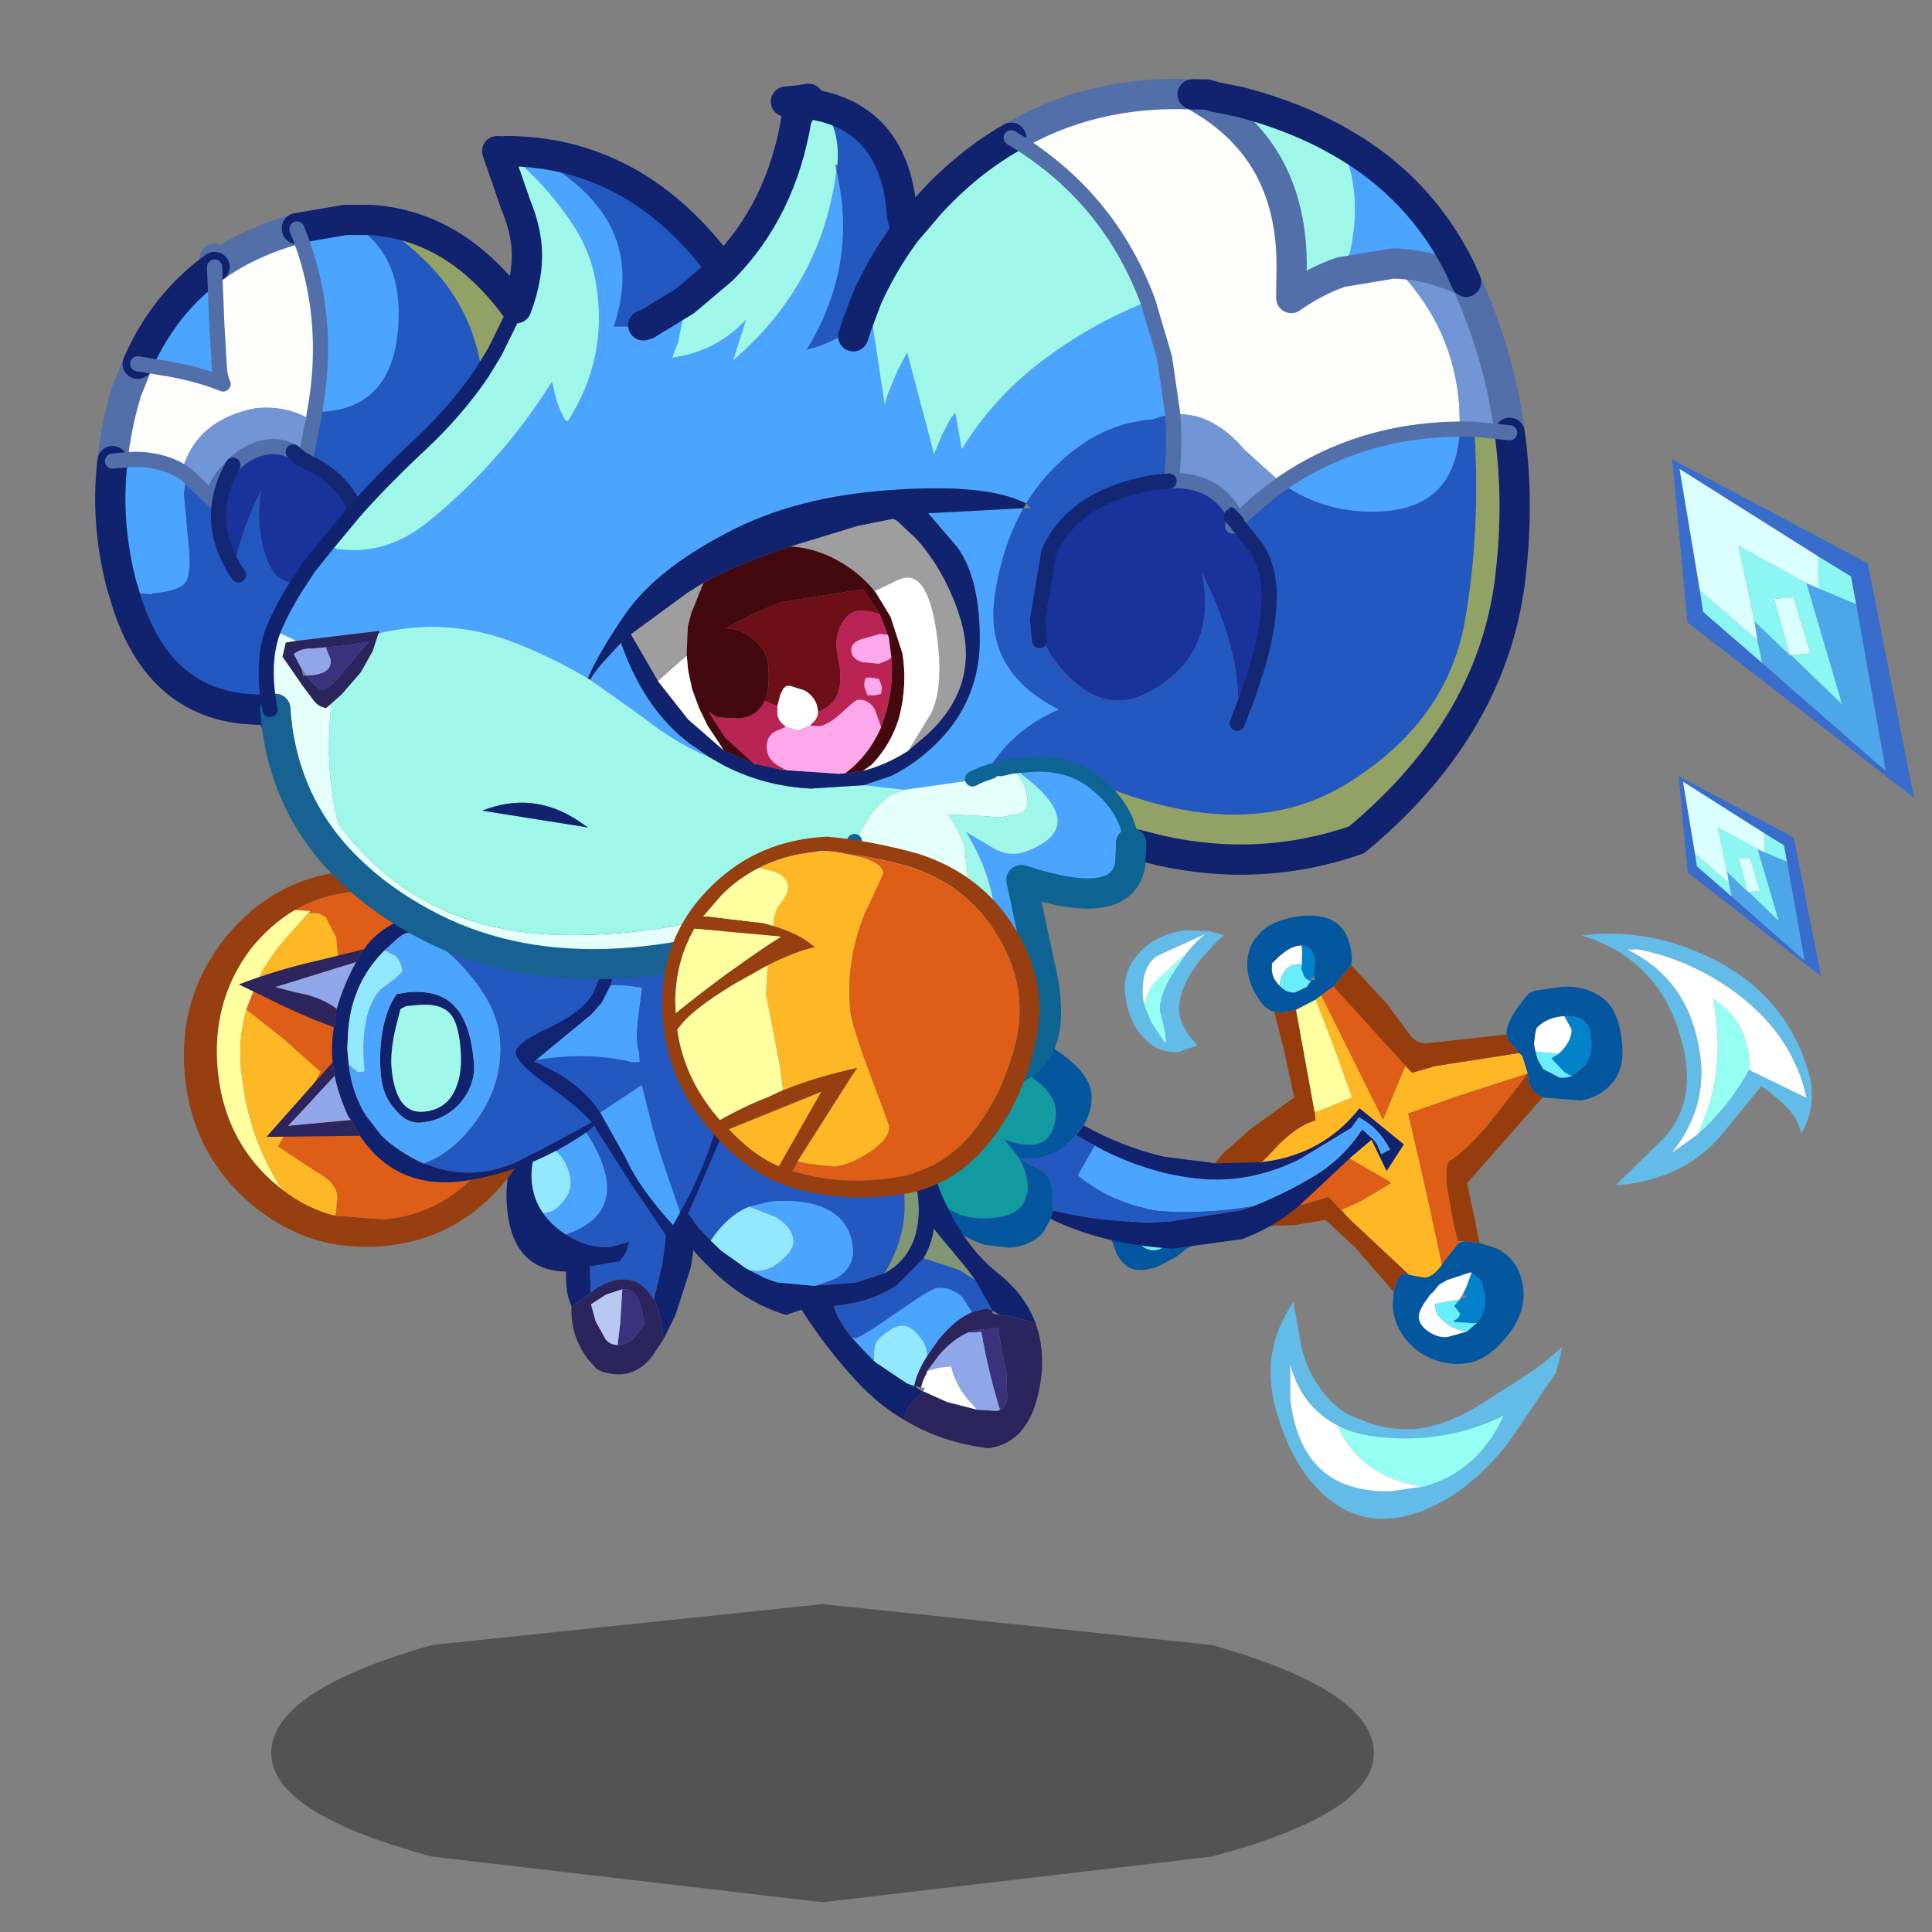 <svg xmlns:ffdec="https://www.free-decompiler.com/flash" xmlns:xlink="http://www.w3.org/1999/xlink" ffdec:objectType="frame" height="90" width="90" xmlns="http://www.w3.org/2000/svg"><rect width="100%" height="100%" fill="#808080" stroke="none"/><use ffdec:characterId="29" height="87.65" transform="matrix(1 0 0 1 -.15 .95)" width="89.6" xlink:href="#a"/><defs><g id="a" transform="translate(.15 -.95)"><use ffdec:characterId="2" height="20.3" transform="matrix(.702 -.065 .065 .702 23.05 50.2)" width="12.5" xlink:href="#b"/><use ffdec:characterId="3" height="6.2" transform="matrix(1.189 0 0 2.24 12.635 74.726)" width="43.2" xlink:href="#c"/><use ffdec:characterId="9" height="48.85" transform="matrix(.702 -.065 .065 .702 45.9 37.904)" width="52.7" xlink:href="#d"/><use ffdec:characterId="11" height="18.25" transform="matrix(.702 -.065 .065 .702 37.9 46.9)" width="38" xlink:href="#e"/><use ffdec:characterId="13" height="27.7" transform="matrix(.702 -.065 .065 .702 29.85 49.35)" width="24.6" xlink:href="#f"/><use ffdec:characterId="15" height="24.9" transform="matrix(.702 -.065 .065 .702 7.8 41.35)" width="29.9" xlink:href="#g"/><use ffdec:characterId="17" height="23.2" transform="matrix(.702 -.065 .065 .702 23.4 42.3)" width="19.75" xlink:href="#h"/><use ffdec:characterId="23" height="67.25" transform="rotate(-5.29 78.425 -27.649) scale(.705)" width="94.6" xlink:href="#i"/><use ffdec:characterId="25" height="24.05" transform="matrix(.702 -.065 .065 .702 30.15 39.75)" width="24.9" xlink:href="#j"/><use ffdec:characterId="27" height="23.75" transform="matrix(.702 -.065 .065 .702 77.9 21.4)" width="13.85" xlink:href="#k"/><use ffdec:characterId="28" height="14.05" transform="matrix(.702 -.065 .065 .702 78.2 36.15)" width="8.15" xlink:href="#l"/></g><g id="o" fill-rule="evenodd"><path d="m10.45 3.55.15.55q.3 1.65.25 3.3l-.35 3.1-.6 2.75-.8 2.35q-.65-1.5-2-1.55H7q-1 0-1.95.65H5l.1-1.7 2-.15.5-.6.25-.65-.15.05-1.1.2q-1.45 0-2.9-1.1 4.65-1.1 2.15-6.25Q5.15 3 3.5 2.8v-.05Q4.9.85 6.45.05q.7.4 1.6 1.65 1.3 1.9 2.1 1.9l.3-.05" fill="#2458c1"/><path d="m9.1 15.6.8-2.35.6-2.75.35-3.1q.05-1.65-.25-3.3l-.15-.55.55-.05.65-.15.15 1.2q.25 1.55.1 3.2-.05.85.25 1.55l.2.5.1 1.05-.7 2.8-1.3 3.05-.95 1.55q.05-1.55-.35-2.6l-.05-.05M6.45.05Q4.9.85 3.5 2.75v.05Q2.65 4 2.25 5.05q-.45 1.05-.45 2 0 1.2.55 2.15.45.8 1.25 1.45l.1.1q1.45 1.1 2.9 1.1l1.1-.2.15-.05-.25.65-.5.6-2 .15-.1 1.7v.05l-1.3.75h-.05q-.25-.75-.2-1.6l.05-.7Q.55 12.85.1 9.9q-.4-2.9 1-5.45Q2.95 1.2 6.4 0l.05.05" fill="#11226f"/><path d="M3.5 2.8q1.65.2 2.35 1.7 2.5 5.15-2.15 6.25l-.1-.1Q2.8 10 2.35 9.2q.7.05 1.25-.5.75-.65.75-1.45 0-.8-.35-1.45-.45-.9-1.25-.9l-.5.15Q2.65 4 3.5 2.8" fill="#4ba4fe"/><path d="m2.25 5.05.5-.15q.8 0 1.25.9.35.65.35 1.45 0 .8-.75 1.45-.55.55-1.25.5-.55-.95-.55-2.15 0-.95.45-2" fill="#92e9ff"/><path d="M9.15 15.65q.4 1.05.35 2.6l-.9 1.1q-1.25 1.3-2.9.8-.45-.1-.8-.4l-.45-.6q-.9-1.4-.85-3.05l.05-.55v-.05h.05l1.3-.75v-.05h.05Q6 14.05 7 14.05h.1q1.35.05 2 1.55v.05h.05m-2.7 2.7L7 18.3l.45-.2.9-.95-.1-1.05q-.2-1.4-1.1-1.4H7.1l-1.1.25-1.05.55.2 1.15.55 1.25q.2.3.55.4l.2.05" fill="#2b245d"/><path d="M7.1 14.7h.05q.9 0 1.1 1.4l.1 1.05-.9.95-.45.2-.55.05.3-1.4.35-2.25" fill="#3b327e"/><path d="m6.45 18.35-.2-.05q-.35-.1-.55-.4l-.55-1.25-.2-1.15L6 14.95l1.1-.25-.35 2.25-.3 1.4" fill="#b8c8f1"/></g><g id="d" transform="translate(8.1 8.65)"><use ffdec:characterId="5" height="30.45" transform="translate(-2.6)" width="35" xlink:href="#m"/><use ffdec:characterId="6" height="39.95" transform="translate(0 .25)" width="44.6" xlink:href="#n"/></g><g id="p" fill-rule="evenodd"><path d="m23.35 10.65.35-.3q.65-.65.65-1.25L24 8.3l.05-.1q.75.05 1.1.35.45.35.45 1.25 0 1.1-.55 1.75l-.95.65-.4-.25-.1-.1-.75-.95.5-.25M7 3.2l.1-.8v-.45q.8.1.8 1.2L7.7 4l-.2.3h-.15l-.25-.25-.15-.55.05-.3m9.3 21.3.6.6.15 1.05q0 1-.7 1.7h-.25l-1.25-.2v-.1l.25-.1.2-.3-.35-.55.4-.4.55-.15h-.1l-.2-.2.25-.4.45-.95m-20.1-5.2.1-.8v-.45q.8.1.8 1.2l-.2.85-.2.3h-.15l-.25-.25-.15-.55.05-.3" fill="#0382cc" transform="translate(7.4)"/><path d="M23.85 8.2q-1.05 0-1.7.55l-.05-.05-.05.15-.1.3-.15.7.05.5.1.55.3.65 1 .65.3.05.55-.05.95-.65q.55-.65.55-1.75 0-.9-.45-1.25-.35-.3-1.1-.35h-.1l-.05-.05-.05.05m-3.8.85q.05-.95 1.55-2.4l.15-.15.35-.15 1.75-.1q1.6 0 2.7.95 1.05.9 1.05 3.15 0 1.65-.85 2.5-.9.9-2.2 1l-2.35-.4-.15-.05q-.9-.45-.85-1.4v-.25l-.25-1.2-.2-.2-.35-.55q-.35-.3-.35-.7v-.05M17 22.6l1.15.5q1.45.95 1.45 2.85 0 1.65-1.5 3.1-1.4 1.4-2.85 1.4-1.65 0-2.95-1.1-1.4-1.3-1.4-3.05l.15-1 .1-.3q.35-.85.7-.85l.3.1.3.1.75.2q.55 0 1.2-.75l.25-.3.95-1 .2-.05.2-.05 1 .2M-.8 20l-1.05.95-.45.25-.4.25-.4.25-1.35.55-.9.1-.55-.1q-.65-.25-1.05-1.15l-.45-1.8q0-1.15.65-1.95l.55-.5q.45-.35 1.05-.5l.15-.05.7-.15.75-.05q1.65 0 2.4.8.7.7.7 2.2l-.1.55-.25.35M4.9 6.15Q4.25 5.9 3.85 5q-.45-.9-.45-1.8 0-1.15.65-1.95l.55-.5Q5.05.4 5.65.25L5.8.2l.7-.15.75-.05q1.65 0 2.4.8.7.7.7 2.2l-.1.55-1.3 1.3-.45.25-.4.25-.4.25-1.35.55-.9.1-.55-.1m2.2-4.2h-.15q-.6 0-1.4.6l-.5.4L5 3.4q0 .6.45 1.1.4.5.95.5l.8-.3.25-.3.05-.1h.3L7.7 4l.2-.85q0-1.1-.8-1.2m9.2 22.55h-.15l-1.5.35-.55.25-.5.5-.1.05q-.95 1-.95 1.5 0 .55.65 1.05.55.4 1.1.4l1.35-.25.6-.45.1-.05q.7-.7.7-1.7l-.15-1.05-.6-.6m-20-6.45h-.15q-.6 0-1.4.6l-.5.4-.05.45.45 1.1q.4.5.95.5.45 0 .8-.3l.25-.3.05-.1h.3l-.1-.3.2-.85q0-1.1-.8-1.2" fill="#04579f" transform="translate(7.4)"/><path d="M23.85 8.2h.1l.05.1.35.8q0 .6-.65 1.25l-.35.3-1.5-.3-.05-.5.15-.7.1-.3.1-.1q.65-.55 1.7-.55M7.1 1.95v.45l-.1.8-.25-.05q-.7 0-1.05.55-.25.35-.25.8Q5 4 5 3.4l.05-.45.5-.4q.8-.6 1.4-.6h.15m8.55 26.4-1.35.25q-.55 0-1.1-.4-.65-.5-.65-1.05 0-.5.95-1.5l.1-.05.5-.5.55-.25 1.5-.35h.15l-.45.95-.25.4-.25.35-.5.05-1.15.1v.3q0 .5.7 1.1.6.5 1.25.6M-3.7 18.05v.45l-.1.8-.25-.05q-.7 0-1.05.55l-.25.8-.45-1.1.05-.45.5-.4q.8-.6 1.4-.6h.15" fill="#fff" transform="translate(7.4)"/><path d="m21.85 10.35 1.5.3-.5.25.75.95.1.1.4.25-.55.05-.3-.05-1-.65-.3-.65-.1-.55M5.45 4.5q0-.45.25-.8.35-.55 1.05-.55L7 3.2l-.05.3.15.55.25.25h.15l-.05.1-.25.3-.8.3q-.55 0-.95-.5m10.9 23.35-.1.05-.6.45q-.65-.1-1.25-.6-.7-.6-.7-1.1v-.3l1.15-.1.5-.05-.4.4.35.55-.2.3-.25.1v.1l1.25.2h.25m-21.7-7.25.25-.8q.35-.55 1.05-.55l.25.05-.05.3.15.55.25.25h.15l-.05.1-.25.3q-.35.3-.8.3-.55 0-.95-.5" fill="#6beefc" transform="translate(7.4)"/><path d="m20.75 10.35.2.2.25 1.2-4.7 1.05-3.4.85.7 5.2.6 4.95q-.65.75-1.2.75l-.75-.2-.3-.1-3.55-4-.5-.65 1.3-.45q.75-.35 2.1-1v-.1l-2.55-1.8L6 18.55l-.45.4L.9 18.7 3.25 16H3.1l.4-.3.95-.85q1.45-1.15 2.5-1.3V13l.75-.2 1.8-.55-.95-3.65-.85-3 .4-.25 3.3 8.55 1.8-3.4.4.5 1.55-.3 5.6-.35" fill="#ffb825" transform="translate(7.4)"/><path d="m22.05 13.4-5.5 5.2.3 2.6.15 1.4-1-.2-.4-.05-.2-1.15-.2-2.5q0-1.4.3-1.65 1.15-.6 2.7-2.1l2-2.1 1-1.1V12q-.05.95.85 1.4m-11 11.9L8.8 22.15l-1.8-2h-.05l-1.9.15L-.8 20l.25-.35.1-.55q0-1.5-.7-2.2L0 15.8l.75-.7 1.9-1.4 3.05-1.8-.4-3.25-.4-2.5.55.1.9-.1.6 6.85v.55q-1.05.15-2.5 1.3l-.95.85-.4.3h.15L.9 18.7l4.65.25-.2.1 2-.4.75.95.5.65 3.55 4-.3-.1q-.35 0-.7.85l-.1.3m-.8-21.75.5.65 1.65 2.15 1.2 2q.45.8 1.2.8l5.15-.1h.1v.05q0 .4.35.7l.35.55-5.6.35-1.55.3-.4-.5-4.25-5.65 1.3-1.3" fill="#973d0d" transform="translate(7.4)"/><path d="m13.2 10.5-1.8 3.4-3.3-8.55.4-.25.45-.25 4.25 5.65m-7.65 8.45.45-.4 2.95-2.3 2.55 1.8v.1q-1.35.65-2.1 1l-1.3.45-.75-.95-2 .4.2-.1m8.85 4.85-.6-4.95-.7-5.2 3.4-.85 4.7-1.05-1 1.1-2 2.1q-1.55 1.5-2.7 2.1-.3.25-.3 1.65l.2 2.5.2 1.15v.15l-.95 1-.25.3" fill="#de5e18" transform="translate(7.4)"/><path d="m7.7 5.6.85 3 .95 3.65-1.8.55-.75.2-.6-6.85L7.7 5.6" fill="#ffffa0" transform="translate(7.4)"/></g><g id="n" fill-rule="evenodd"><path d="M43.45 16.6q-.3-1-2.15-2.6l-2.95 3q-2.75 2.7-7.25 2.65l3.5-2.85q2.8-2.55 1.45-7.55Q34.8 4.8 30.4 3q4.15-.15 7.9 2 5 2.8 6.15 8.15.5 2.35-.8 4.2l-.2-.75m-2.85-3.75.05.05 3.55 2.15q-.5-4.05-3.75-7.1Q37.6 5.3 34 4.25l-.7-.05q3.65 2.2 4.1 6.6.5 4.05-2.4 7.05l1.8-1.05q2.2-1.6 3.8-3.95M5.95.45l.9.35q-3.4 2.6-3.4 4.85 0 .7.55 1.6l.45.65L4 8l-.8.2Q1.7 8.2.8 6.85 0 5.7 0 3.95 0 2.4 1.35 1.3 2.65.25 4.5.25l1.45.2M4.5 1.55q.8-.8 1.3-1l-3.45 1.2q-1.2.65-1.2 2.8l.05.4.35 1.15.75 1.4h.1v-.7l-.2-1.4q0-1.2 1.6-3.05l.6-.7.1-.05v-.05m7.7 31.6 1.3.65q1.6.7 3.35.65 2-.2 3.9-1.15l3.3-1.7 1.15-.65 1.4-1-.35 1.1-.2.55-3.55 4.3q-3 3.2-6.35 4.05-3.35.85-5.65-1.25-2.3-2.05-3.1-6.3-.75-4 1.8-7.05l.25 3.05q.25 1.7 1.2 3.15.6.95 1.55 1.6m4.35 5.15h.1q3.65-.65 5.7-4.2-4 1.55-8.4.65-1.5-.3-2.6-1-2.25-1.45-2.75-4.3l-.2 2.3q.15 6.25 6.05 6.65l2.1-.1" fill="#63bbe7" transform="translate(0 -.25)"/><path d="M40.65 12.85h-.05Q39 15.2 36.8 16.8q2.2-3.7 1.9-8.05l-.05-.8q2.15 1.7 2 4.45v.45M1.2 4.95q.2-.8.85-1.5l2.35-1.8-.6.7Q2.2 4.2 2.2 5.4l.2 1.4v.7h-.1l-.75-1.4-.35-1.15m10.15 28.8q1.1.7 2.6 1 4.4.9 8.4-.65-2.05 3.55-5.7 4.2h-.1q-4.1-1.1-5.2-4.55" fill="#96fff4" transform="translate(0 -.25)"/><path d="M40.65 12.9v-.5q.15-2.75-2-4.45l.05.8q.3 4.35-1.9 8.05L35 17.85q2.9-3 2.4-7.05-.45-4.4-4.1-6.6l.7.05q3.6 1.05 6.45 3.7 3.25 3.05 3.75 7.1l-3.55-2.15M4.5 1.55l-.1.1-2.35 1.8q-.65.7-.85 1.5l-.05-.4q0-2.15 1.2-2.8L5.8.55q-.5.2-1.3 1M16.55 38.3l-2.1.1q-5.9-.4-6.05-6.65l.2-2.3q.5 2.85 2.75 4.3 1.1 3.45 5.2 4.55" fill="#fff" transform="translate(0 -.25)"/></g><g id="q" fill-rule="evenodd"><path d="M27.7 15.8q2.15-.65 3.95-1.5 2.2-1 3.7-2.9l.5.55.15.15.25.4.05.2.15.45.6-.25q-.6-1.5-1.85-2.3l-.55.65-3.6 1.75q-4 1.55-8.05.35l-.85-.25q-2.45-.85-4.5-2.25l-1.15-.8.55-.6q2.4 1.65 5.1 2.55l3.15.7.15.05 3 .2.05.05.05-.05q4.05-.1 6.75-2.95l2.7 2.65-1.3 1.65-.8-2.15-1.5 1.05-2.95 2.3-.65.5q-1.9 1.35-4.05 1.9l-4.6.2-.6-.1q-4.1-.7-7.25-2.6l.2-.55q3.8 1.3 7.65 1.45l4.75-.3.8-.2" fill="#11226f"/><path d="M17.65 10.85q2.05 1.4 4.5 2.25l.85.25q4.05 1.2 8.05-.35l3.6-1.75.55-.65q1.25.8 1.85 2.3l-.6.25-.15-.45-.05-.2-.25-.4-.15-.15-.5-.55q-1.5 1.9-3.7 2.9-1.8.85-3.95 1.5-2.6.2-5.25-.1l-.3-.05q-3.35-.55-5.8-2.95l1.3-1.85" fill="#4ba4fe"/><path d="m27.7 15.8-.8.2-4.75.3q-3.85-.15-7.65-1.45l.1-1.1q0-1.05-.45-1.5l-1.55-1v-.05h.05q1.95.5 3.6-.95l.25-.2 1.15.8-1.3 1.85q2.45 2.4 5.8 2.95l.3.05q2.65.3 5.25.1" fill="#2458c1"/><path d="M4.1 1.6q3.95.7 6.75 2.3 3.2 1.85 4 3.05.85 1.15.1 2.65-.75 1.45-3.2.3l.85 1.3h-.05l.05.05q.55 1.15.35 2.25l-.3.65q-.65 1-2.8.8-2.8-.25-3.9-3.45t-1.9-4.2Q2.7 5.55 1.85 3.6l.55-.55L4.1 1.6" fill="#119aa0"/><path d="m14.5 14.85-.2.55-.5.75q-.8.9-2.4.9l-1.6-.35q-1-.4-2.85-1.85Q.35 9.8 0 5.8l1.85-2.2q.85 1.95 2.2 3.7.8 1 1.9 4.2 1.1 3.2 3.9 3.45 2.15.2 2.8-.8l.3-.65q.2-1.1-.35-2.25l1.55 1q.45.45.45 1.5l-.1 1.1m2.55-5.4-.55.6-.25.2q-1.65 1.45-3.6.95h-.05l-.85-1.3q2.45 1.15 3.2-.3.75-1.5-.1-2.65-.8-1.2-4-3.05-2.8-1.6-6.75-2.3L6.25 0q3.2.3 7.1 2.7 4.4 2.65 4.4 4.7 0 1.05-.7 2.05" fill="#04579f"/></g><g id="r" fill-rule="evenodd"><path d="m.65 6.25 1.8-1.85q1.9-1.75 2.9-2.25L8.7.45h1.5q3.8 2 5.45 6.05 2.1 5-.9 9.05L12.8 16l-2.65-.05 1.35-.35q1.3-.6 1.3-1.9 0-1.85-1.55-2.75-1.35-.8-3.6-.8l-1.4.2q-1.5.45-2.75 2l-.9-1.15-1.1-2-.7-2.25-.15-.7m19.6 12.4-.55-1.05q-.65-.75-1.6-.75-.4 0-2.85 1.4t-2.8 1.4l-.25-.05q-.85-1.25-1-2.2 2.45 0 4.3-1l1.9-1.6 1.05.45 1.25.55.95.75.05.1.9 2-.4-.15-.95.15" fill="#2458c1"/><path d="m11.25.55 1.2-.05 1.2-.5q3.75 2.4 4.45 6.75.9 6.4 4.05 9.45 1.75 1.65 2.25 3.7l-.3-.25-1.35-.5-.7-.15-.45-.35-.9-2-.05-.1-.45-.75-1.95-2.85Q18 14 17.4 14.8l-1.9 1.6q-1.85 1-4.3 1 .15.95 1 2.2l.85 1.1.45.55.15.15 1.9 1.55.45.2.4.35.15.05-.8.7q-.5.5-.65 1.05-1.6-1.15-2.85-2.8-1.75-2.25-3.2-5.05L8 17.7q-2.7-1.1-4.75-3.6-2.6-3-3.25-7l.65-.85.15.7.7 2.25 1.1 2 .9 1.15.6.7 1.5 1.3.3.2.95.6.75.35 2.4.45h.15l2.65.05 1.95-.45q2.6-1.15 2.65-4.65 0-1.95-.5-3.75-1.25-4.5-5.65-6.6" fill="#11226f"/><path d="M3.5 12.35q1.25-1.55 2.75-2l1.6.8q1.1.75 1.1 1.7 0 .55-.8 1.15-.8.65-1.7.65l-.55-.1-.3-.2-1.5-1.3-.6-.7m10 8.9q.05-1.2.55-1.5.9-.65 1.45-.65.6 0 1.1.75.45.6.45 1.15v.25q-.75.95-1.05 1.9l-.45-.2-1.9-1.55-.15-.15" fill="#92e9ff"/><path d="m6.25 10.35 1.4-.2q2.25 0 3.6.8 1.55.9 1.55 2.75 0 1.3-1.3 1.9l-1.35.35H10l-2.4-.45-.75-.35-.95-.6.55.1q.9 0 1.7-.65.8-.6.8-1.15 0-.95-1.1-1.7l-1.6-.8m5.95 9.25.25.05q.35 0 2.8-1.4 2.45-1.4 2.85-1.4.95 0 1.6.75l.55 1.05q-1.2.4-2.4 1.65l-.8.95V21q0-.55-.45-1.15-.5-.75-1.1-.75-.55 0-1.45.65-.5.3-.55 1.5l-.45-.55-.85-1.1" fill="#4ba4fe"/><path d="m10.2.45.6.1h.45q4.4 2.1 5.65 6.6.5 1.8.5 3.75-.05 3.5-2.65 4.65 3-4.05.9-9.05Q14 2.45 10.2.45m10.45 16.1-.95-.75-1.25-.55-1.05-.45q.6-.8.85-1.85l1.95 2.85.45.75" fill="#819673"/><path d="M24.4 19.9q.4 1.65 0 3.5-.95 4.2-3.9 4.3-3.05-.65-5.4-2.4.15-.55.65-1.05l.8-.7 1.5.85 1.95.7 1.3.2.2-.05q.4-.1.55-.75l.1-1.7-.15-1.25-.1-1.25.05-.45H20.3l-.4.1q-1.05.35-2.05 1.3l-.9 1-.05.15q-.3.4-.45.9l-.45-.15q.3-.95 1.05-1.9l.8-.95q1.2-1.25 2.4-1.65l.95-.15.4.15v.2h-.05l.5.15.7.15 1.35.5.3.25" fill="#2b245d"/><path d="M21.5 25.25q-.55-2.6-.75-5.25h-.55l-.3-.05.4-.1h1.65l-.05.45.1 1.25.15 1.25-.1 1.7q-.15.65-.55.75" fill="#3b327e"/><path d="m20 25.1-.6-.8q-.7-1.05-.85-2.2h-.8l-.8.15.9-1q1-.95 2.05-1.3l.3.05h.55q.2 2.65.75 5.25l-.2.05-1.3-.2" fill="#8fa6e9"/><path d="m16.95 22.25.8-.15h.8q.15 1.15.85 2.2l.6.8-1.95-.7-1.5-.85.15-.2-.25-.05q.15-.5.45-.9l.05-.15" fill="#fff"/></g><g id="s" fill-rule="evenodd"><path d="M8.25 2.25q-1.7.8-3.15 2.3-2.9 3.2-2.9 7.75 0 4.5 2.9 7.65l.6.6q1.5 1.4 3.3 2.05l3.25.55q4.15 0 7.1-3.2 2.95-3.15 2.95-7.65 0-4.55-2.95-7.75-2.95-3.15-7.1-3.15-2.15 0-4 .85m12.3 1.4q3.55 3.65 3.55 8.8t-3.55 8.8q-3.5 3.65-8.5 3.65T3.5 21.25Q0 17.6 0 12.45t3.5-8.8Q7.05 0 12.05 0q5 0 8.5 3.65" fill="#973f10"/><path d="m5.7 20.55-.6-.6Q2.2 16.8 2.2 12.3q0-4.55 2.9-7.75 1.45-1.5 3.15-2.3l1 .15-.1.15H9.1l-1.4 1.3Q6.35 5.1 5.45 6.5l-1 2q-.8 2.05-.7 4.4.1 4.15 1.95 7.65" fill="#ffffa0"/><path d="M8.25 2.25q1.85-.85 4-.85 4.15 0 7.1 3.15 2.95 3.2 2.95 7.75 0 4.5-2.95 7.65-2.95 3.2-7.1 3.2L9 22.6l.1-.15.2-1.1q0-.95-1.25-1.75L5.7 17.7l3.25-4.65-2.25-2.4L4.45 8.5l1-2 5.35-.15V4.3l-.55-1.35q-.3-.4-1.05-.4h-.05l.1-.15-1-.15" fill="#de5e18"/><path d="M9 22.6q-1.8-.65-3.3-2.05-1.85-3.5-1.95-7.65-.1-2.35.7-4.4l2.25 2.15 2.25 2.4L5.7 17.7l2.35 1.9q1.25.8 1.25 1.75l-.2 1.1-.1.15M5.45 6.5q.9-1.4 2.25-2.65l1.4-1.3h.1q.75 0 1.05.4l.55 1.35v2.05l-5.35.15" fill="#ffb825"/><path d="m15.4 4.45.2-.05.75-.25 1.8.15 3.95.45q2.05.25 7.2 2.05l.2.75q.4 2.2.4 5.15l-.2 2.4-.85 1.8v.05l-1.45.7-5.85 2.45q-3.15 1.15-6.05-.25l-.35-.15q1.75-.4 3.4-2.1 2.4-2.5 2.4-5.7 0-2.3-2.05-4.95-1.75-2.3-3.5-2.5" fill="#2458c1"/><path d="M29.3 6.8Q24.15 5 22.1 4.75l-3.95-.45-1.8-.15-.75.25-.2.05-.25.1-.25.15-1 .75-.45.4q-2 1.9-2.45 4.8l-.15 1.05v1.1q.05 1.9.85 3.45l.9 1.4q1 1.15 2.55 2.05l.35.15q2.9 1.4 6.05.25l5.85-2.45-1.15.9-.45.25q-3.65 2-7.95 2.3-4.6.25-6.7-3.6l-.5-1.1-.15-.25q-.5-1.4-.65-2.75l-.05-.9q0-1.15.3-2.3l.3-1.2q.55-1.45 1.55-2.95l.3-.45.3-.35q3.7-4.4 16.4.4l.35 1.15M15 9.25l-.4.15-.45 1.25q-.5 1.55-.5 2.6 0 3.05 1.85 3.05 1.55 0 2.25-1.35.55-1 .55-2.65t-.45-2.25q-.55-.8-2.1-.8H15m-.6-.8.05-.05.7-.05q2.15 0 3.05 1.25.9 1.15.9 3.75 0 1.4-1.05 2.5Q16.9 17 15.25 17q-.95 0-1.6-1-.75-.95-.75-2.35 0-1.65.45-3.15.4-1.3 1.05-2.05" fill="#11226f"/><path d="M15.15 19.7q-1.55-.9-2.55-2.05l-.9-1.4q-.8-1.55-.85-3.45h.05l.5.5h.45q0-1.25.15-2.2.35-2.15 1.4-3.1l1.05-.65.5-.4q0-.6-.35-1.05l-.7-.45 1-.75.25-.15.25-.1q1.75.2 3.5 2.5 2.05 2.65 2.05 4.95 0 3.2-2.4 5.7-1.65 1.7-3.4 2.1M14.4 8.45q-.65.75-1.05 2.05-.45 1.5-.45 3.15 0 1.4.75 2.35.65 1 1.6 1 1.65 0 2.8-1.15 1.05-1.1 1.05-2.5 0-2.6-.9-3.75-.9-1.25-3.05-1.25l-.7.05h-.1l.05.05" fill="#4ba4fe"/><path d="M10.85 12.75V11.7l.15-1.05q.45-2.9 2.45-4.8l.45-.4.7.45q.35.45.35 1.05l-.5.4L13.4 8q-1.05.95-1.4 3.1-.15.95-.15 2.2h-.45l-.5-.5-.05-.05" fill="#92e9ff"/><path d="M15 9.25h.75q1.55 0 2.1.8.45.6.45 2.25t-.55 2.65q-.7 1.35-2.25 1.35-1.85 0-1.85-3.05 0-1.05.5-2.6l.45-1.25.4-.15" fill="#9ff7ea"/><path d="m12.55 5.25-.3.35-.3.45L6.5 7.2l1.4.5q1.5.4 2.5 1.3l-.3 1.2Q7.9 9.15 5.85 7.85L4.1 6.8q2.7-.75 5.45-1.1l3-.45M9.8 12.5l.05.9-2.5 2.25-.85.75h4.15l.5 1.1L5 17l4.8-4.5" fill="#2d255d"/><path d="M11.95 6.05q-1 1.5-1.55 2.95-1-.9-2.5-1.3l-1.4-.5 5.45-1.15m-2.1 7.35q.15 1.35.65 2.75l.15.25H6.5l.85-.75 2.5-2.25" fill="#8fa6e9"/></g><g id="t" fill-rule="evenodd"><path d="M8.7.05V0l2.6.7 3.15.8q-.15 3.2-1.2 6.25l-.2.6-.05.1 5.4 4.25-5 1.3q-1.3 3.85-3.55 7.1l-.9-3.7q-.5-2.3-.85-4.9l-2.9 1.55-.4-.65q-1.15-1.75-3.65-3.1l.15-.1q3.55-.25 6.35.75h.45v-.7q-.15-.5.1-1.95l.5-2.2-1.05-.25-.75-.1h-.25l.1-.3L8.7.05" fill="#2458c1"/><path d="m14.45 1.5 1.05.25-.75 3.35-.9 3 2.65 2.35 3.25 2.95-4.4.8-.75.1q-.45.1-.7.5l-.85 1.5-1.95 3.6-.95 1.7-1 1.6-2.35-4.25-1.95-3.8q-.4-1-2.7-3Q0 10.35 0 9.6 0 9 2.25 8.2q2.6-.95 3.3-2.2L7.4 2.45 8.7.05l-1.95 5.4-.1.3-.7 1.1-.75.7-3.9 2.65-.15.1q2.5 1.35 3.65 3.1l.4.65 1.4 3.15q.7 2.05 2.7 4.7l.55-.8q2.25-3.25 3.55-7.1l5-1.3L13 8.45l.05-.1.2-.6q1.05-3.05 1.2-6.25" fill="#112371"/><path d="m9.85 21.1-.55.8q-2-2.65-2.7-4.7l-1.4-3.15 2.9-1.55q.35 2.6.85 4.9l.9 3.7M1.3 10.2l3.9-2.65.75-.7.7-1.1h.25l.75.1 1.05.25-.5 2.2q-.25 1.45-.1 1.95v.7h-.45q-2.8-1-6.35-.75" fill="#4ba4fe"/></g><g id="u"><path d="M82.45 14.65q.7-.95.95-2.15.85-3.3-.2-6.4 4.95 3.45 7.1 9.05l.3.9q-2.35-1.4-4.7-1.65l-3.45.25m-17.3 36.3-.2 1.4q-.85 3.15-7.25.35l.8 6.7q.45 5.15-2.75 5.75-3.2.55-7.4-2.25-3.3-2.25-2.35-9.55l.5-2.85v-.05q.95 3.85 2.5 7.5.6 1.4 1.75 2.55 2.25 2.4 3.8-.75 2.5-5.05-.2-10.55L56 50.4q1 .75 2.2.45 4.45-1.25.1-5.15l.3-.35.2-.2q2.65 0 4.3 1.55l.05.05q2 1.9 2 4.2M.4 28.3l-.1-.45q-.7-4.25.15-8.25h.65q2.25-.05 3.85 1.1l.3.25-.3 1.2v3.15q.05 2.2-.45 2.75-.45.5-2.2.5l-.1.05-1.8-.3m2.3-14.95q2.1-3.8 5.65-5.9l-.2 3.75-.1 2.95q0 .7.15 1.05-1.45-.75-3.4-1.3l-2.1-.55M89.3 25.7q-.7 5.05-5.5 4.95-3.8-.1-6.55-2.45 5.45-3.05 12.05-2.5M51.25 14.5l.35 6.1.3-.75.8-1.5.7-1.05 1.15 6.85.6-1.15.7-1.1.35-.35.2 2.45q2.35-3.15 5.7-5.25 3.5-2.2 7.45-3.35l.75 3.8.2 3.8-.75.05-.6.15q-3.55-.1-6.7 2.5-1.2 1-2.15 2.25-2.45-1.55-8.6-1.7-6.5-.2-11.35 1.85-4.85 2-7.1 4.7-2 2.4-2.85 4-2.25-1.65-4.8-2.9-4.15-2-8.65-1.35v-.15l-5.5.15-1.25-.75-.2-.1q.7-1.35 1.9-2.9l.05-.05.75-.95 1.3-1.35.7.3q3.15.75 6.1-1.2 5.25-3.5 9.05-8.5l.1.7.1.65.2.65.25.65.15.05q3.05-3.9 2.7-8.85-.15-2.25-1.25-4.2-1.55-2.85-3.9-5.1l.5.05q1.7.55 3.15 1.8 5.05 4.4 2.4 10.35l1.05.1h.9l.25-.05 2.55-.7-.6 2.05-.5 1q2.55-.1 4.55-1.6l.55-.45-1.1 2.6q6.3-4.45 7.95-11.85.9 6.3-3.05 11.6l.55-.1q1.6-.35 2.9-1.2l1-.7m-1.3 1.4.3-.7-.3.7m-19.4 21q.35-.55 1.25-1.35l1-.9q1.1 4.45 3.85 7l1.25 1.05q-2.05-1.05-4.15-3.05l-3.2-2.75m17.35 8.6 1.9-.45q1.3-.5 2.55-1.4 3.55-2.55 4.05-6.75.45-4.25-.9-6.5L53.8 28l6.3.25q-1.6 2.3-2.4 5.5-1.25 5 3.5 7.95l-.4.15q-3 1.1-4.75 3.6h-.1l-.6.2-.25.1-.35.1-4.2.2-2.65-.55M17.25 5.15q3.6 2.3 2.85 7.15-.85 5.8-6.05 5.3Q15.8 11.35 14 5.45V5.4l3.25-.25" fill="#4ba4fe" fill-rule="evenodd" transform="translate(1 1)"/><path d="M9.3 36.9q-7.4-.35-8.9-8.6l1.8.3.1-.05q1.75 0 2.2-.5.5-.55.45-2.75v-3.15l.3-1.2 1.55 1.8q.25-.9.95-1.6l.6-.55q-2.15 3.1-.7 6.45l.15.35q.65-2.25 1.85-4.3l.4-.65q-.65 2.4 0 4.7.4 1.45 1.85 1.65-1.2 1.55-1.9 2.9-1 2-.7 5.2m80.95-11.1q-.2 6.8-1.8 12.6-1.8 6.55-8.85 10-7 3.4-16.45-1.65l-.05-.05q-1.65-1.55-4.3-1.55h-1.05l-.75.1-.6.1-.35.1q1.75-2.5 4.75-3.6l.4-.15q-4.75-2.95-3.5-7.95.8-3.2 2.4-5.5l.5.05-.3-.35q.95-1.25 2.15-2.25 3.15-2.6 6.7-2.5l.6-.15.75-.05q-.05 2.2-.5 4.35h-1.25q-5.3.45-7.25 3.95l-1.15 4.35q.2 2.55 2.3 4.6 2.05 1.95 4.6.85 4.8-2.05 4.2-7.5 2.3 5.85 1.4 10.1 4.3-8.25 2.25-11.55l-1.05-1.6v-.1q1.55-1.3 3.2-2.25 2.75 2.35 6.55 2.45 4.8.1 5.5-4.95h.1l.85.1m-29.9 11.25v-1.4 1.4m-6.3-27.7q-1.7 1.9-2.95 4.1l-.85 1.75q-1.3.85-2.9 1.2l-.55.1q3.95-5.3 3.05-11.6l.1-.4q.4-2.15-.6-3.9 4.7 1.65 4.55 7.65l.15 1.1m-12.3 1.35-2.65 1.85-2.65 1.3-.25.05h-.9l-1.05-.1q2.65-5.95-2.4-10.35-1.45-1.25-3.15-1.8 8.2 1 13.05 9.05M25.3 16.05q-1.9 2.3-4.4 4.25-2.65 2.05-4.75 4-.7-2.25-3-3.5v-.05l.55-1.95.2-.6.15-.6q5.2.5 6.05-5.3.75-4.85-2.85-7.15l1.6.15q1.8 1.15 3.25 2.85 3 3.4 3.2 7.9M8.05 27.85l-.25-.45.25.45" fill="#2458c1" fill-rule="evenodd" transform="translate(1 1)"/><path d="M92.55 26.25q.2 4.45-.75 9.1-1.95 10-11.8 16.75-6.5 1.6-13-.5l-1.85-.65q0-2.3-2-4.2Q72.6 51.8 79.6 48.4q7.05-3.45 8.85-10 1.6-5.8 1.8-12.6l2.3.45M27.95 12l-1.65 2.7-1 1.35q-.2-4.5-3.2-7.9-1.45-1.7-3.25-2.85 5.6.85 9.1 6.7" fill="#92a165" fill-rule="evenodd" transform="translate(1 1)"/><path d="m82.45 14.65 3.45-.25.4.6q3.2 4.1 3.1 9.2l-.1 1.5q-6.6-.55-12.05 2.5L75 25.75Q73.05 23 70.5 23l-.2-3.8-.75-3.8q-1.95-7.2-8-11.6 5.6-2.65 12.2-1.75 6.3 4.15 5.45 12.1l-.2 1.9q1.75-1 3.45-1.4m-82 4.95q.45-2.3 1.35-4.5l.9-1.75 2.1.55q1.95.55 3.4 1.3-.15-.35-.15-1.05l.1-2.95.2-3.75q2.5-1.45 5.65-2 1.8 5.9.05 12.15l-.15.6q-1.65-1.25-3.75-1.2-3.95.4-5.2 3.7-1.6-1.15-3.85-1.1H.45" fill="#fefffc" fill-rule="evenodd" transform="translate(1 1)"/><path d="M85.9 14.4q2.35.25 4.7 1.65 1.75 4.95 1.95 10.2l-2.3-.45-.85-.1h-.1l.1-1.5q.1-5.1-3.1-9.2l-.4-.6m-8.65 13.8q-1.65.95-3.2 2.25-.2-1.15-1.2-2.05-1.2-1-2.85-1.05.45-2.15.5-4.35 2.55 0 4.5 2.75l2.25 2.45m-63.35-10-.2.6-.55 1.95h-.1l-.65-.65q-1-.7-2.3-.4-1 .25-1.75.9l-.6.55q-.7.7-.95 1.6l-1.55-1.8-.3-.25q1.25-3.3 5.2-3.7 2.1-.05 3.75 1.2" fill="#7296d5" fill-rule="evenodd" transform="translate(1 1)"/><path d="m74.05 30.55 1.05 1.6q2.05 3.3-2.25 11.55.9-4.25-1.4-10.1.6 5.45-4.2 7.5-2.55 1.1-4.6-.85-2.1-2.05-2.3-4.6l1.15-4.35q1.95-3.5 7.25-3.95H70q1.65.05 2.85 1.05 1 .9 1.2 2.05-.8-1.05-.05 0l.05.1m-.3.15.25-.25-.25.25M14 26.45l-1.3 1.35-.75.95-.05.05q-1.45-.2-1.85-1.65-.65-2.3 0-4.7l-.4.65q-1.2 2.05-1.85 4.3l-.15-.35q-1.45-3.35.7-6.45.75-.65 1.75-.9 1.3-.3 2.3.4l.65.65.1.05q2.3 1.25 3 3.5L14 26.45" fill="#1a329b" fill-rule="evenodd" transform="translate(1 1)"/><path d="M46 53.35q-17.1 5.3-27.3-1.05-2.8-1.75-4.7-3.85Q9.85 44 9.65 37.9v-1H9.3q-.3-3.2.7-5.2l.2.1 1.25.75-.7.05-.3.9 1.15 2.05.65 1.05q.25.4.75.55l.35-.25-.1.7q-.7 3.75-.15 7.25 4.55 7.5 13.85 8.65 10.35 1.15 19.45-3h.1l-.5 2.85m10.05-7.9.35-.1.6-.1.75-.1.45.75q.4.75.4 1.5 0 .7-.55.9l-1.4.15-1.45-.25-1.9-.25q.7 1.35.85 2.2l.05 2.2q0 1.8-.4 3.35-.5 2.3-1.55 2.3-2.35 0-4-4.55L47 49.25l.05-.05q1.25-2.35 2.75-2.95l.75-.2 4.2-.2.35-.1.25-.1.6-.2v.05l.1-.05" fill="#e5fffb" fill-rule="evenodd" transform="translate(1 1)"/><path d="M83.2 6.1q1.05 3.1.2 6.4-.25 1.2-.95 2.15-1.7.4-3.45 1.4l.2-1.9q.85-7.95-5.45-12.1l.95.1.5.2 1.65.5q3.6 1.3 6.35 3.25m-13.65 9.3q-3.95 1.15-7.45 3.35-3.35 2.1-5.7 5.25l-.2-2.45-.35.35-.7 1.1-.6 1.15-1.15-6.85-.7 1.05-.8 1.5-.3.75-.35-6.1-.15-1.05q1.25-2.2 2.95-4.1l1.75-1.7q2.7-2.45 5.75-3.85 6.05 4.4 8 11.6m-27.8-4.7q4.25-3.55 5.8-9.5l.65-.95 1.15.35q1 1.75.6 3.9h-.15l.05.4q-1.65 7.4-7.95 11.85l1.1-2.6-.55.45q-2 1.5-4.55 1.6l.5-1 .6-2.05.05-.1.05-.5 2.65-1.85M30.4 36.8l.15.1 3.2 2.75q2.1 2 4.15 3.05l.85.6q2.55 1.65 5.65 2.1l3.5.1 2.65.55-.75.2q-1.5.6-2.75 2.95l-.1-.05-.35.85-.15.3-.05.2q-9.1 4.15-19.45 3-9.3-1.15-13.85-8.65-.55-3.5.15-7.25l.1-.7.8-.6L15.5 35l.9-1.3.5-1.15h.05q4.5-.65 8.65 1.35 2.55 1.25 4.8 2.9m27.35 8.35h1.05l-.2.2-.3.35q4.35 3.9-.1 5.15-1.2.3-2.2-.45l-1.65-1.2q2.7 5.5.2 10.55-1.55 3.15-3.8.75-1.15-1.15-1.75-2.55-1.55-3.65-2.5-7.5l.1-.45.4-.75 1.25 4.2q1.65 4.55 4 4.55 1.05 0 1.55-2.3.4-1.55.4-3.35l-.05-2.2q-.15-.85-.85-2.2l1.9.25 1.45.25 1.4-.15q.55-.2.55-.9 0-.75-.4-1.5l-.45-.75M28.2 1.6q2.35 2.25 3.9 5.1 1.1 1.95 1.25 4.2.35 4.95-2.7 8.85l-.15-.05-.25-.65-.2-.65-.1-.65-.1-.7q-3.8 5-9.05 8.5-2.95 1.95-6.1 1.2l-.7-.3 2.15-2.15q2.1-1.95 4.75-4 2.5-1.95 4.4-4.25l1-1.35 1.65-2.7Q29 9.85 29 7.95q0-1.3-.45-2.75l-.9-3.65.4.05h.15m1.3 45-.6-.5q-2.8-2.25-6.25-1.25l6.85 1.75" fill="#9ff7ea" fill-rule="evenodd" transform="translate(1 1)"/><path d="m44.5 29.35 4.6-.95 2.35-.25.25.15 1.2 1.35Q54.6 32 55.25 35q1 4.6-2.85 7.55l-1.35.95 1.75-2.35q.85-1.5.85-4.05 0-5-1.7-5-.35 0-1.2.35l-.95.35q-1.15-1.7-3-2.7-1.15-.6-2.3-.75M35 37.4l-1.5-3.25 4-2.4 1.1-.55-.2.4-.8 1.55-.3.85-.2 1.45-.05.45-.9.65-1.15.85" fill="#9e9e9e" fill-rule="evenodd" transform="translate(1 1)"/><path d="m60.3 27.95-.2.3-6.3-.25 1.7 2.4q1.35 2.25.9 6.5-.5 4.2-4.05 6.75-1.25.9-2.55 1.4l-1.9.45-3.5-.1q-3.1-.45-5.65-2.1l-.85-.6-1.25-1.05q-2.75-2.55-3.85-7l-1 .9q-.9.8-1.25 1.35l-.15-.1q.85-1.6 2.85-4 2.25-2.7 7.1-4.7 4.85-2.05 11.35-1.85 6.15.15 8.6 1.7M51.05 43.5l1.35-.95q3.85-2.95 2.85-7.55-.65-3-2.35-5.35l-1.2-1.35-.25-.15-2.35.25-4.6.95q-3.55.85-5.9 1.85l-1.1.55-4 2.4L35 37.4l1.75 2.7 2.15 2.25 1.9 1.05.1.1.05-.05 1.7.55.3.05 3.4.55h.75l.85-.05q1.55-.25 3.1-1.05M29.5 46.6l-6.85-1.75q3.45-1 6.25 1.25l.6.5" fill="#11226f" fill-rule="evenodd" transform="translate(1 1)"/><path d="M44.5 29.35q1.15.15 2.3.75 1.85 1 3 2.7l.1.15.8 1.65.55 2.45q.15 2.1-.6 4.2-.7 1.75-2.1 2.95l-.6.35-.85.05h-.35q1.6-.95 2.65-2.8l.25-.55q.85-2 .85-4l-.05-1.3-.05-.2-.4-1.4-.95-1.75-5.35.35q-2.05.5-3.9 1.4.9.1 1.6.75.95.8.95 1.95 0 1.45-.45 2.3-.55 1-1.8 1l-1.4-.2-.55-.4.95 1.8 1.7 1.85-1.9-1.05-.25-.5-.65-1.2-.45-1.2-.35-1.3-.15-1.25v-1l.05-.45.2-1.45.3-.85.8-1.55.2-.4q2.35-1 5.9-1.85" fill="#43090e" fill-rule="evenodd" transform="translate(1 1)"/><path d="m49.8 32.8.95-.35q.85-.35 1.2-.35 1.7 0 1.7 5 0 2.55-.85 4.05l-1.75 2.35q-1.55.8-3.1 1.05l.6-.35q1.4-1.2 2.1-2.95.75-2.1.6-4.2l-.55-2.45-.8-1.65-.1-.15m-10.9 9.55-2.15-2.25L35 37.4l1.15-.85.9-.65v1l.15 1.25.35 1.3.45 1.2.65 1.2.25.5m3.8-2.6.25-.7.25-.4.2-.15h.25l.95.4q.75.55.75 1.4v.1q-.05.45-.5.75l-.1.1-.85.25-.75-.3-.05-.05q-.45-.4-.45-.85l.05-.55" fill="#fff" fill-rule="evenodd" transform="translate(1 1)"/><path d="M41.9 39.35q.45-.85.45-2.3 0-1.15-.95-1.95-.7-.65-1.6-.75 1.85-.9 3.9-1.4l5.35-.35.95 1.75q-.75-.35-1.4-.35-.6 0-1.05.6-.6.7-.6 1.85l.1 1.2q0 1.25-.4 1.85-.35.6-1.3.9v-.1q0-.85-.75-1.4l-.95-.4h-.25l-.2.15-.25.4-.25.7-.6-.3-.2-.1" fill="#6c0f16" fill-rule="evenodd" transform="translate(1 1)"/><path d="m42.65 44-1.7-.55-.15-.05-1.7-1.85-.95-1.8.55.4 1.4.2q1.25 0 1.8-1l.2.1.6.3-.05.55q0 .45.45.85v.05l-.6.2q-.75.25-.75 1.15 0 .8.95 1.35l-.05.1m2.7-3.6q.95-.3 1.3-.9.4-.6.4-1.85l-.1-1.2q0-1.15.6-1.85.45-.6 1.05-.6.65 0 1.4.35l.4 1.4-.5-.1-1.35.25q-.65.2-.65.7 0 .5.65.8l1.1.2.65-.2.2-.15q0 2-.85 4l-.25.55-.3-1.2q-.35-.75-1.05-.75-.2 0-1.15.75-1 .75-1.6.75l-.55-.1.1-.1q.45-.3.5-.75m3.6-1.95h-.25q-.15.2-.15.6l.15.55.45.05.45-.05.1-.45-.15-.55-.6-.15" fill="#ba2455" fill-rule="evenodd" transform="translate(1 1)"/><path d="M46.75 44.6h-.4l-3.4-.55-.25-.15q-.95-.55-.95-1.35 0-.9.75-1.15l.6-.2h.05l.75.3.85-.25.55.1q.6 0 1.6-.75.95-.75 1.15-.75.7 0 1.05.75l.3 1.2q-1.05 1.85-2.65 2.8m3.65-8.85.05.2.05 1.3-.2.15-.65.2-1.1-.2q-.65-.3-.65-.8t.65-.7l1.35-.25.5.1m-1.45 2.7.6.15.15.55-.1.45-.45.05-.45-.05-.15-.55q0-.4.15-.6h.25" fill="#fca8eb" fill-rule="evenodd" transform="translate(1 1)"/><path d="m11.45 32.55 5.5-.15v.15h-.05l-.5 1.15-.9 1.3-1.35 1.3-.8.6-.35.25q-.5-.15-.75-.55l-.65-1.05-1.15-2.05.3-.9.7-.05m.45 2.35q.65 1.05 1.1 1.05l.65-.4 2.55-2.5-1.85.1h-1.9q-.7-.1-1.25.25l.4.95.1.55h.2" fill="#2b245d" fill-rule="evenodd" transform="translate(1 1)"/><path d="M11.9 34.9h.35q1.35 0 1.35-.9l-.2-.65-.05-.2h1l1.85-.1-2.55 2.5-.65.4q-.45 0-1.1-1.05" fill="#3b327e" fill-rule="evenodd" transform="translate(1 1)"/><path d="m13.35 33.15.05.2.2.65q0 .9-1.35.9h-.35v-.05l-.3-.5-.4-.95q.55-.35 1.25-.25h.9" fill="#8fa6e9" fill-rule="evenodd" transform="translate(1 1)"/><path d="m83.45 15.65 3.45-.25q2.35.25 4.7 1.65 1.75 4.95 1.95 10.2m-18.8-24.2q6.3 4.15 5.45 12.1l-.2 1.9q1.75-1 3.45-1.4m-82 4.95q.45-2.3 1.35-4.5l.9-1.75m5.65-5.9.05-.55m53.15-3.1q5.6-2.65 12.2-1.75M15 6.45q-3.15.55-5.65 2" fill="none" stroke="#536fa9" stroke-linecap="round" stroke-linejoin="round" stroke-width="2"/><path d="m91.6 17.05-.3-.9q-2.15-5.6-7.1-9.05-2.75-1.95-6.35-3.25l-1.65-.5-.5-.2-.95-.1m18.8 24.2q.2 4.45-.75 9.1-1.95 10-11.8 16.75-6.5 1.6-13-.5l-1.85-.65M10.65 38.9l-.35-1q-7.4-.35-8.9-8.6l-.1-.45q-.7-4.25.15-8.25m2.25-6.25q2.1-3.8 5.65-5.9m41.9 7.75-.3.7m11.6-12.1Q59.5 6.2 56.8 8.65l-1.75 1.7q-1.7 1.9-2.95 4.1l-.85 1.75m-.9-14.6q4.7 1.65 4.55 7.65l.15 1.1m-4.7-8.75-1.15-.35-.65.95q-1.55 5.95-5.8 9.5l-2.65 1.85-2.65 1.3-.25.05M49.45 1l-.6.15h-.05l.4.1.25-.25-.6.05h-.9M29.7 2.65l-.5-.05h-.15l-.4-.05.9 3.65Q30 7.65 30 8.95q0 1.9-1.05 4.05-3.5-5.85-9.1-6.7l-1.6-.15L15 6.4v.05m14.7-3.8q8.2 1 13.05 9.05M10.3 37.9h.35" fill="none" stroke="#11226f" stroke-linecap="round" stroke-linejoin="round" stroke-width="2"/><path d="M47 54.35q-17.1 5.3-27.3-1.05-2.8-1.75-4.7-3.85Q10.85 45 10.65 38.9v-1" fill="none" stroke="#176292" stroke-linecap="round" stroke-linejoin="round" stroke-width="2"/><path d="m66.15 51.95-.2 1.4q-.85 3.15-7.25.35l.8 6.7q.45 5.15-2.75 5.75-3.2.55-7.4-2.25-3.3-2.25-2.35-9.55" fill="none" stroke="#0e6593" stroke-linecap="round" stroke-linejoin="round" stroke-width="2"/><path d="m90.25 25.8-.85-.1h-.1q-6.6-.55-12.05 2.5-1.65.95-3.2 2.25-.2-1.15-1.2-2.05-1.2-1-2.85-1.05h-.15m20.4-1.55 2.3.45M70.5 23l-.2-3.8-.75-3.8q-1.95-7.2-8-11.6M74 30.45l-.25.25m.3-.25H74M70.5 23q-.05 2.2-.5 4.35M14.05 17.6l-.15.6-.2.6-.55 1.95v.05l-.1-.05M14 5.45q1.8 5.9.05 12.15M8.35 7.45l-.2 3.75-.1 2.95q0 .7.15 1.05-1.45-.75-3.4-1.3l-2.1-.55M.45 19.6h.65q2.25-.05 3.85 1.1l.3.25 1.55 1.8q.25-.9.95-1.6l.6-.55q.75-.65 1.75-.9 1.3-.3 2.3.4" fill="none" stroke="#536fa9" stroke-linecap="round" stroke-linejoin="round" transform="translate(1 1)"/><path d="m74.05 30.55 1.05 1.6q2.05 3.3-2.25 11.55m-12.5-8.05v1.4m9.5-9.7h-1.1q-5.3.45-7.25 3.95l-1.15 4.35m13.7-5.1-.05-.1q-.75-1.05.05 0m-60.9-9.65q2.3 1.25 3 3.5m-7.8-3.7q-2.15 3.1-.7 6.45l.15.35.25.45m5-7.1-.65-.65m.65.65h.1" fill="none" stroke="#132775" stroke-linecap="round" stroke-linejoin="round" transform="translate(1 1)"/><path d="m14 26.45-1.3 1.35-.75.95m-.05.05q-1.2 1.55-1.9 2.9-1 2-.7 5.2M27.95 12l-1.65 2.7-1 1.35q-1.9 2.3-4.4 4.25-2.65 2.05-4.75 4L14 26.45" fill="none" stroke="#11226f" stroke-linecap="round" stroke-linejoin="round" transform="translate(1 1)"/><path d="m56.05 45.45.35-.1m.6-.1.75-.1h1.05q2.65 0 4.3 1.55l.05.05q2 1.9 2 4.2m-9.2-5.5-.6.2-.25.1m.95-.3h-.1M46.6 50l.35-.85m-.35.85-.1.45v.05l-.5 2.85" fill="none" stroke="#0e6593" stroke-linecap="round" stroke-linejoin="round" transform="translate(1 1)"/></g><g id="v" fill-rule="evenodd"><path d="M11.95 0q2.9.55 5.8 1.65 4.1 1.7 6 5.55 1.9 3.85.65 7.6-1.2 3.8-3.75 6.4-2.55 2.6-6.05 2.8-3.55.2-6.8-1-3.3-1.2-5.75-5Q-.4 14.25.1 9.7q.5-4.45 4.05-7.25Q7.45-.2 11.95 0M8 21.2v.05l-.4.55.4.15q2.95 1.1 6.2.9 3.2-.15 5.55-2.55 2.3-2.4 3.4-5.8 1.1-3.45-.6-6.95Q20.8 4 17.1 2.45q-2.5-.95-5-1.45l-.6-.1-.8.05q-1.85.05-3.45.7-1.4.55-2.6 1.55L3.3 4.5h.2l3.7.8.65.25q1.75.7 2.6 1.65-1.25.15-3.2.9L5 9.1Q1.85 10.6.9 11.8q.15 3 1.85 5.6l.4.6q1.65-.75 3.4-1.25l.95-.35h.05q2.4-.7 4.95-1l-1.1 1.4L8 21.2m.3-14.9-.5-.1-5.15-.95Q1.25 7.2.95 9.8l-.05.9q3.05-2.05 6.35-3.85L8.3 6.3M6.75 21.4 10 16.75l-6.3 1.9q1.35 1.8 3.05 2.75" fill="#973f10"/><path d="m8 21.2.9.25 1.5.3q1 0 2.35-.7 1.5-.8 1.5-1.65l-.95-3.6q-.9-3.25-.9-4.25 0-3.2 1.5-6.2l1.5-2.6q0-1-3.3-1.75 2.5.5 5 1.45 3.7 1.55 5.45 5.1 1.7 3.5.6 6.95-1.1 3.4-3.4 5.8-2.35 2.4-5.55 2.55-3.25.2-6.2-.9l-.4-.15.4-.55v-.05" fill="#de5e18"/><path d="M12.1 1q3.3.75 3.3 1.75l-1.5 2.6q-1.5 3-1.5 6.2 0 1 .9 4.25l.95 3.6q0 .85-1.5 1.65-1.35.7-2.35.7l-1.5-.3-.9-.25 3.4-4.4 1.1-1.4q-2.55.3-4.95 1H7.5l-.05-1.45-.25-2.5L6.95 10l.25-1.65.05-.25q1.95-.75 3.2-.9-.85-.95-2.6-1.65.1-.95.6-1.45.6-.6.6-1.15 0-.6-.9-1l-.9-.3Q8.85 1 10.7.95h1.1l.3.05M6.75 21.4q-1.7-.95-3.05-2.75l6.3-1.9-3.25 4.65" fill="#ffb825"/><path d="m7.25 1.65.9.3q.9.4.9 1 0 .55-.6 1.15-.5.5-.6 1.45L7.2 5.3l-3.7-.8h-.2l1.35-1.3q1.2-1 2.6-1.55m0 6.45-.05.25L6.95 10l.25 2.45.25 2.5.05 1.45-.95.35q-1.75.5-3.4 1.25l-.4-.6Q1.05 14.8.9 11.8q.95-1.2 4.1-2.7l2.25-1M8.3 6.3l-1.05.55Q3.95 8.65.9 10.7l.05-.9q.3-2.6 1.7-4.55l5.15.95.5.1" fill="#ffffa0"/></g><g id="w" fill-rule="evenodd"><path d="m6.6 6.3-.1-1.1-1.2-.9L.25.4.6 5.2l.05.85 2.1 2.2 4.4 4.65-.55-6.6m1.55 7.75L0 6.4V0l7.2 4.75.95 9.3" fill="#396dcd"/><path d="m6.6 6.3.55 6.6-4.4-4.65-.1-.9-.05-.75 1.25 1.45h.05l1.8 2.1-.95-4.85.45.25 1.4.75" fill="#4da6e8"/><path d="m5.3 4.3 1.2.9.1 1.1-1.4-.75.1-1.25M2.75 8.25l-2.1-2.2L.6 5.2l2.05 2.15.1.9m1.15-.2h.75L4.2 5.8h-.75l.4 2.25L2.6 6.6l-.35-3 2.5 1.7.95 4.85-1.8-2.1" fill="#8cf6f3"/><path d="M.6 5.2.25.4 5.3 4.3l-.1 1.25-.45-.25-2.5-1.7.35 3 .05.75L.6 5.2m3.3 2.85h-.05l-.4-2.25h.75l.45 2.25H3.9" fill="#dbffff"/></g><use ffdec:characterId="1" height="20.3" width="12.5" xlink:href="#o" id="b"/><use ffdec:characterId="4" height="30.45" width="35" xlink:href="#p" id="m"/><use ffdec:characterId="10" height="18.25" width="38" xlink:href="#q" id="e"/><use ffdec:characterId="12" height="27.7" width="24.6" xlink:href="#r" id="f"/><use ffdec:characterId="14" height="24.9" width="29.9" xlink:href="#s" id="g"/><use ffdec:characterId="16" height="23.2" width="19.75" xlink:href="#t" id="h"/><use ffdec:characterId="18" height="67.25" width="94.6" xlink:href="#u" id="i"/><use ffdec:characterId="24" height="24.05" width="24.9" xlink:href="#v" id="j"/><use ffdec:characterId="26" height="14.05" transform="scale(1.699 1.69)" width="8.15" xlink:href="#w" id="k"/><use ffdec:characterId="26" height="14.05" width="8.15" xlink:href="#w" id="l"/><path d="M17.45-.5q6.35.95 6.35 2.25 0 1.25-6.35 2.15L2.2 4.85l-15.3-.95q-6.3-.9-6.3-2.15 0-1.3 6.3-2.25l15.3-.85 15.25.85" fill-opacity=".349" fill-rule="evenodd" transform="translate(19.4 1.35)" id="c"/></defs></svg>